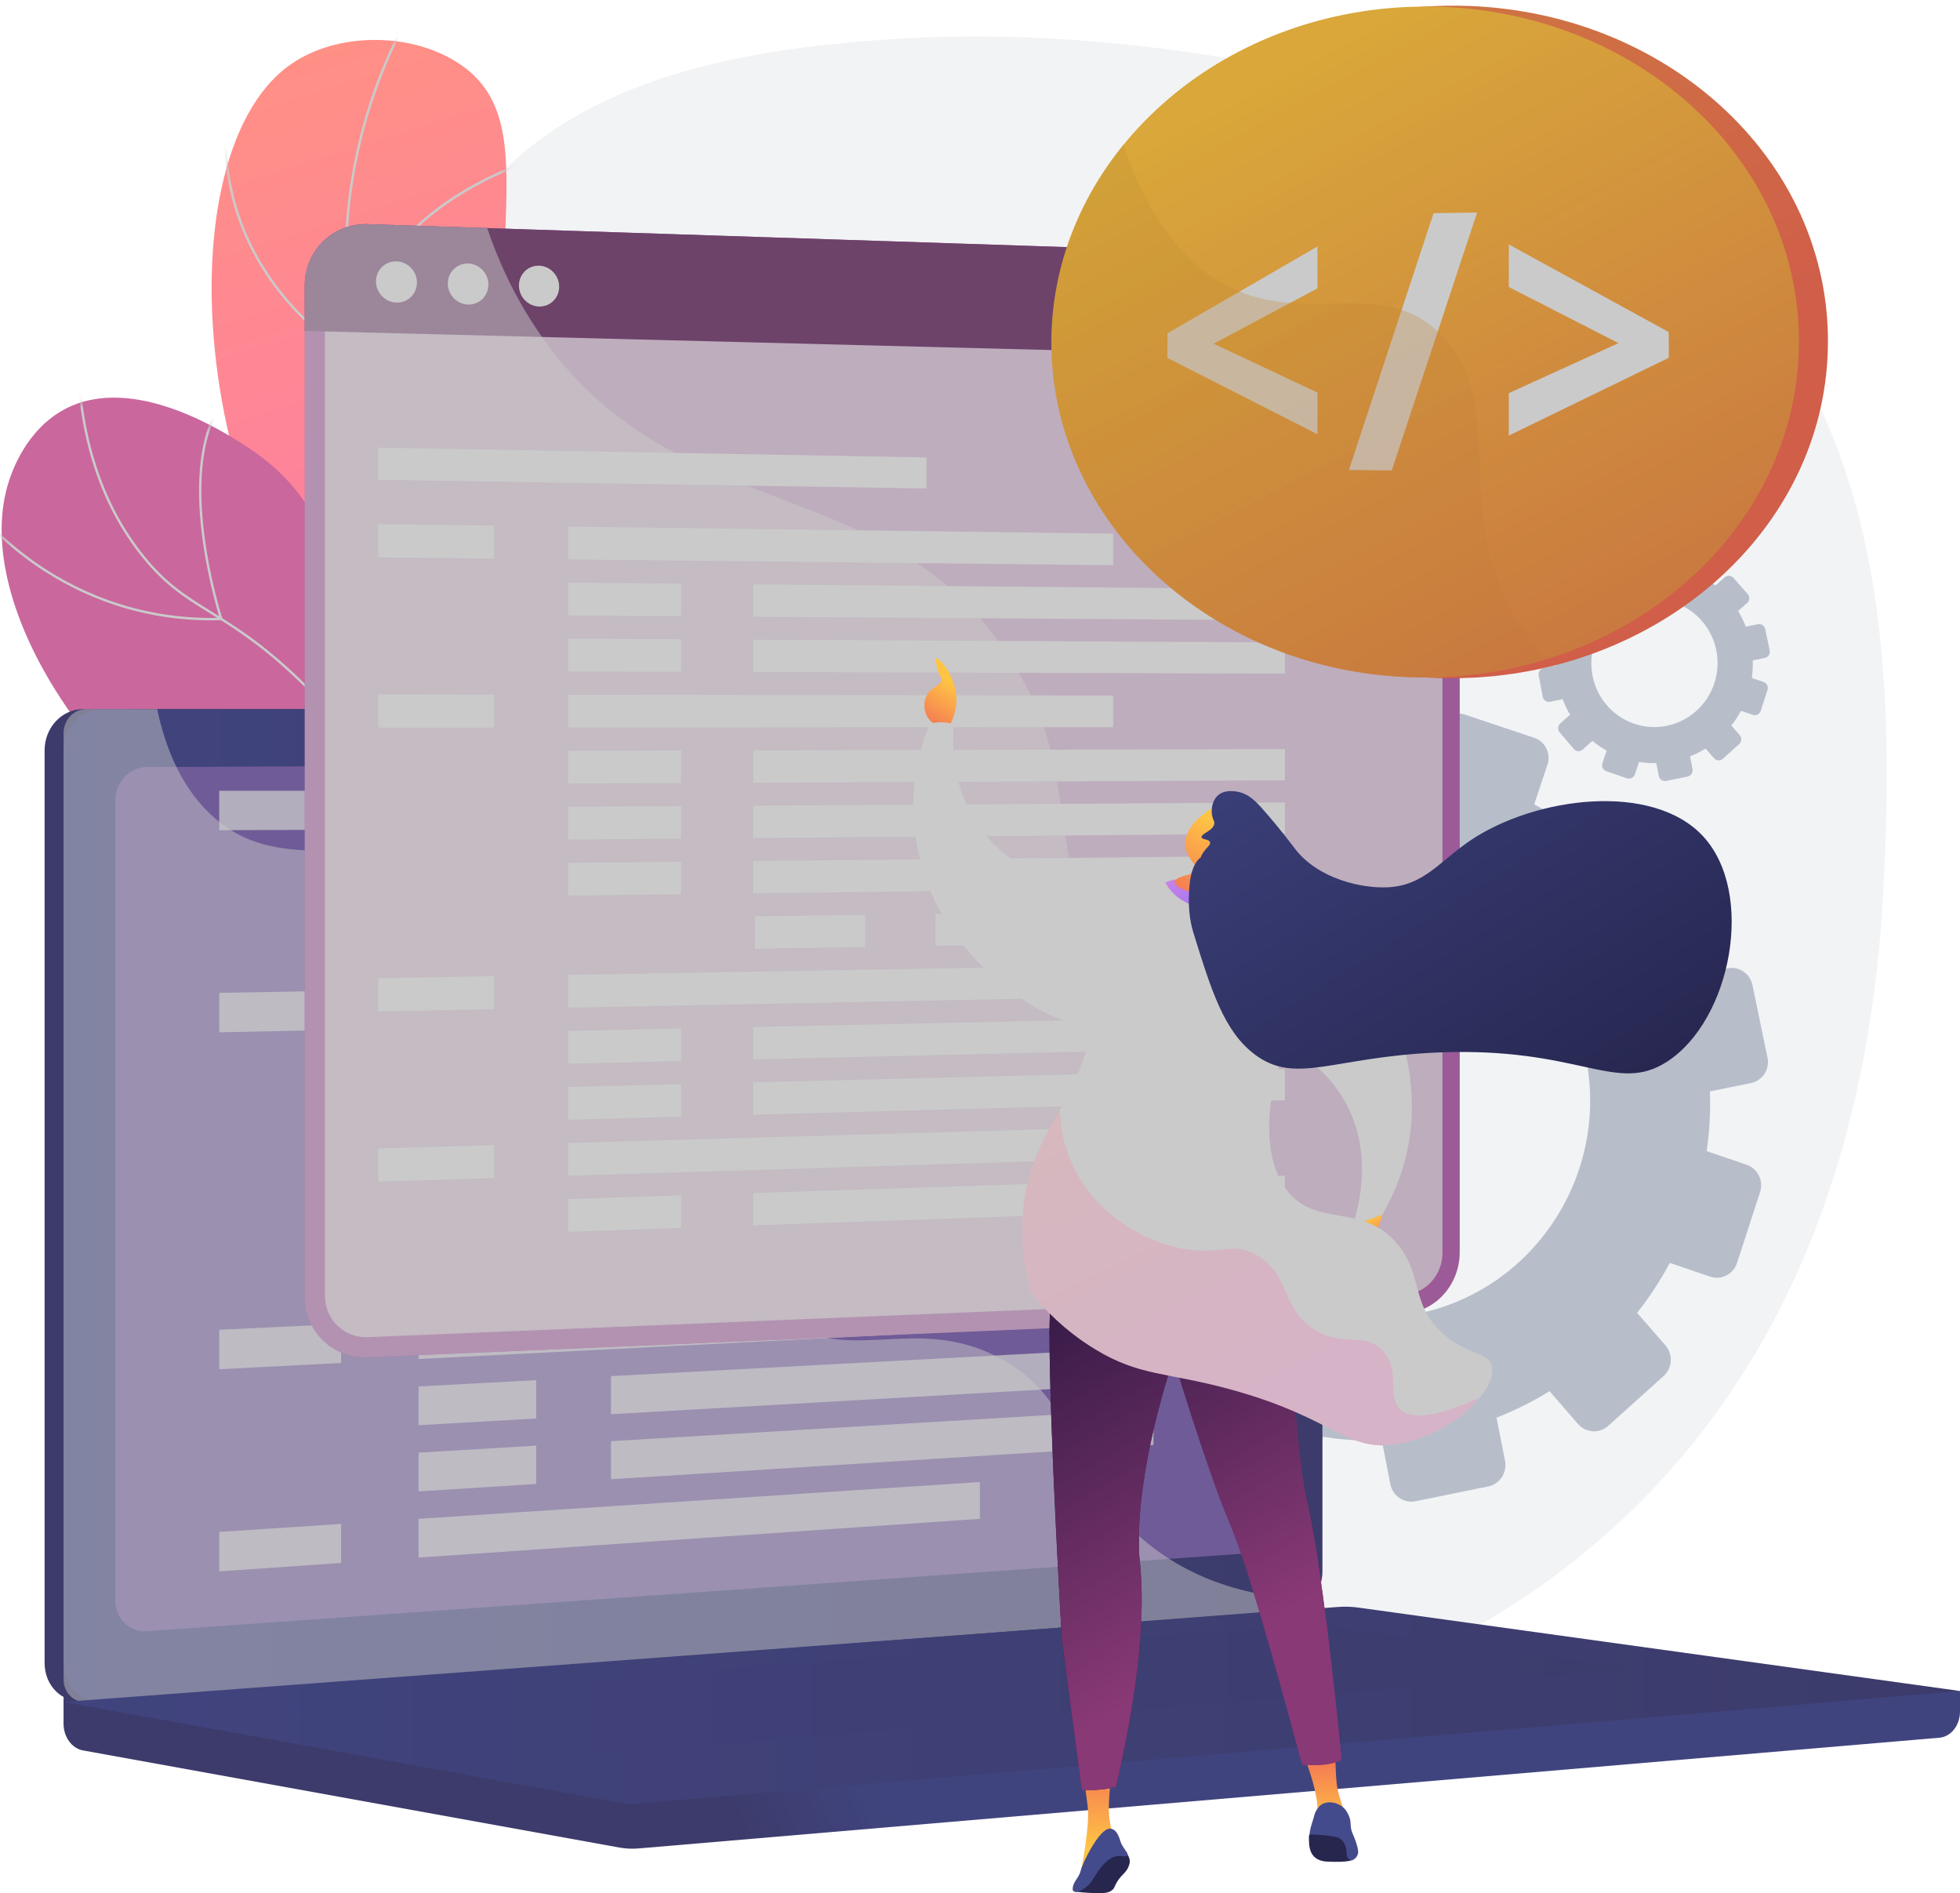 <svg width="233" height="225" viewBox="0 0 233 225" fill="none" xmlns="http://www.w3.org/2000/svg">
<path d="M155.21 8.673C139.116 5.251 122.382 3.61 106.021 4.656C91.52 5.583 75.082 8.113 63.413 17.174C57.852 21.492 51.22 29.251 49.401 36.096C49.401 36.097 39.826 72.128 20.677 79.848C1.527 87.569 -11.772 219.341 133.446 206.472C133.446 206.472 218.74 203.1 223.875 105.973C225.116 82.509 224.422 56.716 209.56 37.097C198.171 22.062 182.214 15.378 163.878 10.701C161.014 9.97 158.122 9.293 155.21 8.673Z" fill="#CFD3D8" fill-opacity="0.25"/>
<path d="M148.147 88.669L149.118 93.641C146.952 94.499 144.885 95.528 142.942 96.726L139.624 92.918C138.719 91.879 137.14 91.781 136.097 92.7L129.568 98.453C128.522 99.374 128.407 100.966 129.311 102.009L132.658 105.87C131.219 107.679 129.933 109.608 128.82 111.638L123.973 109.99C122.666 109.546 121.236 110.259 120.78 111.584L117.92 119.881C117.462 121.21 118.151 122.651 119.461 123.098L124.325 124.759C123.963 127.029 123.803 129.351 123.838 131.703L118.75 132.74C117.383 133.018 116.485 134.365 116.743 135.748L118.359 144.415C118.618 145.804 119.939 146.705 121.309 146.425L126.413 145.384C127.238 147.591 128.235 149.697 129.402 151.679L125.477 155.165C124.419 156.106 124.301 157.735 125.215 158.805L130.939 165.509C131.856 166.583 133.458 166.689 134.518 165.744L138.442 162.247C140.24 163.725 142.164 165.041 144.19 166.181L142.501 171.198C142.044 172.556 142.75 174.031 144.078 174.491L152.397 177.373C153.729 177.834 155.177 177.104 155.631 175.742L157.293 170.765C159.575 171.128 161.909 171.279 164.271 171.228L165.278 176.381C165.553 177.791 166.896 178.707 168.279 178.426L176.92 176.664C178.302 176.382 179.195 175.01 178.915 173.6L177.902 168.491C180.118 167.622 182.227 166.57 184.21 165.346L187.576 169.23C188.51 170.308 190.124 170.414 191.178 169.466L197.764 163.546C198.816 162.601 198.91 160.963 197.974 159.889L194.619 156.037C196.083 154.175 197.381 152.186 198.5 150.094L203.277 151.726C204.612 152.182 206.052 151.457 206.491 150.106L209.236 141.677C209.674 140.331 208.949 138.873 207.617 138.421L202.885 136.812C203.224 134.489 203.35 132.114 203.275 129.715L208.156 128.72C209.526 128.44 210.404 127.092 210.117 125.709L208.329 117.076C208.044 115.698 206.705 114.808 205.339 115.087L200.473 116.079C199.601 113.859 198.556 111.744 197.338 109.762L201.034 106.468C202.073 105.542 202.165 103.942 201.238 102.895L195.459 96.359C194.536 95.317 192.947 95.218 191.909 96.14L188.19 99.445C186.368 97.996 184.426 96.708 182.382 95.6L183.962 90.868C184.402 89.551 183.692 88.127 182.38 87.687L174.176 84.938C172.866 84.498 171.446 85.207 171.004 86.521L169.407 91.263C167.15 90.929 164.843 90.799 162.508 90.87L161.531 85.941C161.261 84.585 159.946 83.709 158.591 83.985L150.121 85.712C148.767 85.989 147.884 87.312 148.148 88.669L148.147 88.669ZM138.481 135.81C135.815 121.868 144.804 108.357 158.545 105.555C172.285 102.755 185.694 111.699 188.511 125.611C191.344 139.605 182.393 153.309 168.502 156.14C154.611 158.972 141.164 149.835 138.482 135.81H138.481Z" fill="#B7BECA"/>
<path d="M192.156 66.417L192.441 67.879C191.804 68.132 191.196 68.434 190.625 68.786L189.649 67.666C189.383 67.361 188.918 67.332 188.611 67.602L186.691 69.294C186.383 69.564 186.35 70.033 186.616 70.34L187.6 71.475C187.177 72.007 186.799 72.574 186.471 73.172L185.046 72.687C184.661 72.557 184.241 72.766 184.107 73.156L183.266 75.596C183.131 75.987 183.334 76.41 183.719 76.542L185.149 77.031C185.043 77.698 184.995 78.381 185.006 79.072L183.509 79.377C183.107 79.459 182.844 79.855 182.919 80.262L183.395 82.811C183.471 83.22 183.86 83.484 184.262 83.403L185.763 83.097C186.005 83.745 186.299 84.365 186.642 84.948L185.488 85.973C185.177 86.25 185.142 86.729 185.41 87.043L187.094 89.015C187.363 89.33 187.835 89.362 188.147 89.084L189.301 88.056C189.83 88.49 190.395 88.877 190.991 89.213L190.495 90.688C190.36 91.088 190.568 91.522 190.958 91.657L193.404 92.504C193.796 92.64 194.222 92.425 194.356 92.025L194.844 90.561C195.515 90.668 196.201 90.712 196.896 90.698L197.192 92.213C197.273 92.627 197.668 92.897 198.074 92.814L200.616 92.296C201.022 92.213 201.285 91.809 201.202 91.395L200.904 89.893C201.556 89.637 202.176 89.328 202.759 88.968L203.749 90.11C204.024 90.427 204.498 90.459 204.808 90.18L206.745 88.439C207.054 88.16 207.081 87.679 206.806 87.363L205.82 86.231C206.251 85.683 206.632 85.097 206.961 84.483L208.366 84.963C208.758 85.097 209.182 84.884 209.311 84.487L210.118 82.008C210.247 81.613 210.033 81.183 209.642 81.051L208.25 80.578C208.35 79.894 208.387 79.196 208.365 78.49L209.8 78.198C210.203 78.116 210.461 77.719 210.377 77.313L209.851 74.774C209.767 74.369 209.374 74.107 208.972 74.189L207.541 74.481C207.284 73.828 206.976 73.206 206.618 72.623L207.706 71.654C208.011 71.382 208.038 70.911 207.765 70.603L206.066 68.681C205.795 68.375 205.327 68.346 205.022 68.617L203.928 69.588C203.393 69.162 202.821 68.783 202.221 68.458L202.685 67.067C202.815 66.679 202.606 66.26 202.22 66.131L199.807 65.322C199.422 65.193 199.004 65.401 198.875 65.788L198.405 67.183C197.741 67.085 197.063 67.046 196.376 67.067L196.089 65.618C196.01 65.219 195.623 64.962 195.225 65.042L192.734 65.551C192.336 65.632 192.076 66.021 192.153 66.42L192.156 66.417ZM189.313 80.281C188.529 76.18 191.172 72.207 195.213 71.383C199.254 70.559 203.198 73.19 204.026 77.281C204.859 81.397 202.226 85.427 198.142 86.26C194.057 87.093 190.102 84.406 189.313 80.281V80.281Z" fill="#B7BECA"/>
<path d="M83.474 138.432C86.4 129.518 89.378 115.91 85.892 100.802C81.889 83.455 73.02 79.983 65.057 61.439C53.691 34.968 66.555 15.793 54.788 7.703C49.05 3.758 40.027 3.755 34.464 7.716C18.592 19.017 22.943 68.241 48.125 87.45C59.515 96.138 69.453 95.107 78 106.349C85.552 116.283 84.961 129.387 83.475 138.432H83.474Z" fill="url(#paint0_linear_18_4160)"/>
<mask id="mask0_18_4160" style="mask-type:luminance" maskUnits="userSpaceOnUse" x="25" y="4" width="63" height="135">
<path d="M83.474 138.432C86.4 129.518 89.378 115.91 85.892 100.802C81.889 83.455 73.02 79.983 65.057 61.439C53.691 34.968 66.555 15.793 54.788 7.703C49.05 3.758 40.027 3.755 34.464 7.716C18.592 19.017 22.943 68.241 48.125 87.45C59.515 96.138 69.453 95.107 78 106.349C85.552 116.283 84.961 129.387 83.475 138.432H83.474Z" fill="white"/>
</mask>
<g mask="url(#mask0_18_4160)">
<g style="mix-blend-mode:soft-light">
<path d="M85.262 116.004C84.308 112.255 83.025 108.571 81.449 105.054C77.827 96.973 73.829 92.528 68.768 86.9C65.465 83.226 61.721 79.064 57.395 73.094C49.3 61.926 46.789 58.002 44.538 51.678C40.083 39.163 40.768 27.942 41.572 22.368C42.713 14.46 45.367 6.934 49.461 3.05176e-05L49.707 0.145C45.633 7.047 42.991 14.537 41.855 22.409C41.055 27.957 40.374 39.125 44.807 51.582C47.046 57.873 49.551 61.784 57.627 72.926C61.944 78.883 65.683 83.041 68.982 86.709C74.059 92.355 78.07 96.816 81.71 104.938C83.293 108.469 84.582 112.169 85.54 115.933L85.262 116.004Z" fill="#CACACA"/>
<path d="M42.364 42.838L42.157 42.726C42.11 42.7 37.41 40.117 33.233 34.861C29.376 30.008 25.186 21.816 27.123 10.356L27.405 10.404C25.486 21.756 29.633 29.868 33.449 34.675C37.094 39.266 41.14 41.8 42.087 42.357C42.349 33.202 48.221 27.27 53.124 23.896C58.474 20.217 63.857 18.707 63.91 18.692L63.986 18.968C63.933 18.982 58.59 20.482 53.28 24.137C48.392 27.502 42.53 33.437 42.368 42.604L42.364 42.839V42.838Z" fill="#CACACA"/>
<path d="M43.703 72.281C38.949 72.281 33.362 71.113 28.203 67.099L28.379 66.873C39.957 75.882 53.724 70.389 55.091 69.807C52.752 60.768 54.821 54.099 56.975 50.091C59.32 45.726 62.275 43.482 62.304 43.459L62.476 43.688C62.447 43.709 59.535 45.924 57.22 50.238C55.086 54.217 53.037 60.85 55.399 69.853L55.429 69.969L55.321 70.019C55.235 70.058 50.261 72.281 43.703 72.281Z" fill="#CACACA"/>
<path d="M54.309 89.524C50.743 89.524 46.475 88.876 41.51 87.063L41.608 86.795C57.878 92.737 66.563 86.081 67.46 85.337C63.5 76.078 69.077 61.104 69.133 60.953L69.401 61.053C69.344 61.203 63.77 76.175 67.764 85.32L67.805 85.413L67.729 85.482C67.667 85.539 63.152 89.523 54.309 89.523L54.309 89.524Z" fill="#CACACA"/>
</g>
</g>
<path d="M88.567 127.681C89.495 122.069 90.028 113.305 85.459 105.468C77.487 91.794 62.956 96.33 49.048 81.68C37.83 69.864 41.365 60.681 28.935 52.829C26.854 51.514 15.861 44.282 7.686 48.638C3.079 51.093 1.409 56.133 1.096 57.079C-3.639 71.379 10.93 93.765 29.921 104.004C40.832 109.887 44.351 107.965 63.552 114.826C74.835 118.857 83.305 124.049 88.568 127.682L88.567 127.681Z" fill="#CA679D"/>
<mask id="mask1_18_4160" style="mask-type:luminance" maskUnits="userSpaceOnUse" x="0" y="47" width="90" height="81">
<path d="M88.567 127.681C89.495 122.069 90.028 113.305 85.459 105.468C77.487 91.794 62.956 96.33 49.048 81.68C37.83 69.864 41.365 60.681 28.935 52.829C26.854 51.514 15.861 44.282 7.686 48.638C3.079 51.093 1.409 56.133 1.096 57.079C-3.639 71.379 10.93 93.765 29.921 104.004C40.832 109.887 44.351 107.965 63.552 114.826C74.835 118.857 83.305 124.049 88.568 127.682L88.567 127.681Z" fill="white"/>
</mask>
<g mask="url(#mask1_18_4160)">
<g style="mix-blend-mode:soft-light">
<path d="M90.168 134.439C87.389 121.098 82.131 112.141 74.538 107.817C70.834 105.707 67.874 105.372 64.741 105.018C61.317 104.631 57.776 104.23 53.093 101.399C48.535 98.644 46.906 95.998 44.842 92.648C43.009 89.672 40.729 85.969 35.611 81.039C31.125 76.716 27.855 74.692 24.972 72.906C21.815 70.952 19.322 69.408 16.426 65.615C11.71 59.437 9.245 51.522 9.1 42.088L9.386 42.083C9.53 51.454 11.975 59.314 16.653 65.442C19.516 69.192 21.99 70.724 25.122 72.663C28.018 74.457 31.301 76.49 35.809 80.834C40.953 85.79 43.244 89.51 45.086 92.499C47.129 95.815 48.742 98.435 53.242 101.155C57.872 103.953 61.38 104.35 64.774 104.735C67.938 105.093 70.926 105.431 74.681 107.569C82.348 111.935 87.654 120.957 90.449 134.382L90.17 134.44L90.168 134.439Z" fill="#CACACA"/>
<path d="M25.137 73.73C15.381 73.73 8.098 69.992 3.646 66.785C-1.369 63.172 -3.974 59.431 -4 59.394L-3.764 59.232C-3.739 59.269 -1.156 62.976 3.823 66.56C8.386 69.845 15.95 73.692 26.112 73.431C25.5 71.466 20.41 54.259 26.995 46.872L27.208 47.062C20.362 54.742 26.379 73.338 26.441 73.525L26.501 73.706L26.31 73.712C25.915 73.724 25.524 73.729 25.137 73.729V73.73Z" fill="#CACACA"/>
<path d="M24.387 89.593C18.147 89.593 10.188 88.308 2.203 83.523L2.35 83.278C12.28 89.229 22.169 89.728 28.718 89.099C35.218 88.475 39.801 86.647 40.566 86.326C37.921 76.573 40.278 62.819 40.302 62.68L40.583 62.73C40.559 62.868 38.194 76.673 40.874 86.371L40.907 86.49L40.795 86.54C40.747 86.561 35.899 88.696 28.756 89.384C27.427 89.512 25.962 89.593 24.388 89.593L24.387 89.593Z" fill="#CACACA"/>
<path d="M32.85 112.241C32.374 112.241 31.894 112.236 31.408 112.226L31.414 111.939C41.398 112.155 49.083 110.079 53.772 108.3C58.246 106.602 60.911 104.848 61.496 104.444C54.17 95.346 57.041 80.496 57.071 80.346L57.352 80.402C57.322 80.551 54.455 95.4 61.815 104.382L61.91 104.498L61.789 104.588C61.681 104.666 51.16 112.241 32.85 112.241Z" fill="#CACACA"/>
</g>
</g>
<path d="M88.763 122.914C85.64 120.671 80.531 117.425 73.657 114.989C61.431 110.656 55.829 113.212 50.653 108.045C45.295 102.697 48.766 97.43 42.351 91.458C41.812 90.956 34.925 84.708 28.695 87.034C24.336 88.662 22.639 93.611 21.843 95.933C18.752 104.946 20.549 118.679 30.168 125.453C39.287 131.876 50.833 128.815 54.498 127.817C60.929 126.067 62.453 123.561 68.99 121.976C76.941 120.05 84.087 121.477 88.762 122.914L88.763 122.914Z" fill="#BD6E66"/>
<mask id="mask2_18_4160" style="mask-type:luminance" maskUnits="userSpaceOnUse" x="20" y="86" width="69" height="44">
<path d="M88.763 122.914C85.64 120.671 80.531 117.425 73.657 114.989C61.431 110.656 55.829 113.212 50.653 108.045C45.295 102.697 48.766 97.43 42.351 91.458C41.812 90.956 34.925 84.708 28.695 87.034C24.336 88.662 22.639 93.611 21.843 95.933C18.752 104.946 20.549 118.679 30.168 125.453C39.287 131.876 50.833 128.815 54.498 127.817C60.929 126.067 62.453 123.561 68.99 121.976C76.941 120.05 84.087 121.477 88.762 122.914L88.763 122.914Z" fill="white"/>
</mask>
<g mask="url(#mask2_18_4160)">
<g style="mix-blend-mode:soft-light">
<path d="M91.303 124.974C83.745 119.445 76.373 116.84 69.389 117.231C66.342 117.401 64.196 118.081 62.122 118.739C59.489 119.573 57.003 120.363 52.867 120.189C45.439 119.879 39.096 117.355 35.006 113.08C28.674 106.462 27.267 95.374 31.423 84.831L31.689 84.936C27.575 95.375 28.957 106.344 35.213 112.882C39.251 117.102 45.525 119.596 52.879 119.903C56.962 120.074 59.427 119.293 62.036 118.466C64.127 117.802 66.29 117.117 69.373 116.944C76.424 116.551 83.858 119.174 91.472 124.742L91.303 124.973V124.974Z" fill="#CACACA"/>
<path d="M32.207 108.863L32 108.789C31.878 108.745 19.83 104.342 19.082 95.004L19.367 94.982C20.047 103.468 30.3 107.817 31.891 108.441C31.17 96.402 45.718 89.755 45.865 89.689L45.982 89.951C45.835 90.016 31.289 96.664 32.192 108.643L32.209 108.862L32.207 108.863Z" fill="#CACACA"/>
<path d="M34.482 123.115C30.106 123.115 24.512 122.044 18.124 118.41L18.265 118.161C27.221 123.256 34.596 123.272 39.204 122.389C43.642 121.539 46.431 119.719 47.01 119.313C40.024 109.499 48.54 97.848 48.627 97.731L48.857 97.902C48.77 98.018 40.311 109.595 47.325 119.262L47.407 119.374L47.296 119.459C47.267 119.481 44.31 121.701 39.258 122.67C37.895 122.931 36.293 123.114 34.481 123.114L34.482 123.115Z" fill="#CACACA"/>
</g>
</g>
<path d="M233 200.975L7.554 198.994V204.855C7.554 206.446 8.538 207.798 9.87 208.039L73.619 219.581C74.375 219.717 75.143 219.754 75.906 219.689L230.55 206.53C231.93 206.413 233 205.056 233 203.422V200.975Z" fill="url(#paint1_linear_18_4160)"/>
<path d="M151.187 191.474L9.886 202.196C7.357 202.388 5.301 200.349 5.301 197.642V89.181C5.301 86.474 7.357 84.279 9.886 84.279H151.187C153.27 84.279 154.954 86.263 154.954 88.71V186.756C154.954 189.203 153.27 191.315 151.187 191.474V191.474Z" fill="url(#paint2_linear_18_4160)"/>
<path d="M153.439 191.474L12.138 202.196C9.61 202.388 7.554 200.349 7.554 197.642V89.181C7.554 86.474 9.61 84.279 12.138 84.279H153.439C155.523 84.279 157.207 86.263 157.207 88.71V186.756C157.207 189.203 155.523 191.315 153.439 191.474V191.474Z" fill="url(#paint3_linear_18_4160)"/>
<path d="M149.038 184.561L17.431 193.875C15.373 194.02 13.701 192.347 13.701 190.137V95.18C13.701 92.969 15.373 91.171 17.431 91.162L149.038 90.577C150.757 90.569 152.146 92.195 152.146 94.208V180.698C152.146 182.711 150.756 184.441 149.038 184.562V184.561Z" fill="#6F5B97"/>
<path d="M87.779 87.246C87.779 88.253 87.052 89.072 86.154 89.075C85.255 89.079 84.525 88.262 84.525 87.252C84.525 86.242 85.255 85.423 86.154 85.422C87.052 85.422 87.779 86.238 87.779 87.246Z" fill="#CACACA"/>
<g style="mix-blend-mode:soft-light" opacity="0.48">
<path d="M119.396 161.727C108.502 155.434 99.937 163.408 91.672 155.54C86.66 150.77 89.121 147.214 82.954 140.086C76.124 132.19 71.678 134.844 64.814 127.739C56.135 118.755 60.476 111.765 53.001 105.314C43.932 97.488 34.151 104.732 25.518 97.227C21.795 93.99 19.752 89.285 18.685 84.28H10.238C8.758 84.28 7.556 85.568 7.556 87.158V199.587C7.556 201.176 8.758 202.373 10.238 202.26L154.247 191.284C154.953 191.231 155.58 190.787 155.982 190.145C145.441 189.732 138.964 185.937 134.824 182.015C126.725 174.341 128.13 166.773 119.396 161.728L119.396 161.727Z" fill="#CACACA"/>
</g>
<path d="M159.071 190.988L7.554 202.273L73.618 214.234C74.374 214.37 75.142 214.407 75.905 214.342L232.999 200.975L161.481 191.064C160.681 190.953 159.874 190.928 159.071 190.988Z" fill="url(#paint4_linear_18_4160)"/>
<path style="mix-blend-mode:multiply" opacity="0.3" d="M29.663 202.557L155.806 193.021L194.846 198.387L69.79 208.581L29.663 202.557Z" fill="url(#paint5_linear_18_4160)"/>
<g opacity="0.75">
<path d="M40.552 98.618L26.06 98.668V93.98H40.552V98.618Z" fill="#CACACA"/>
<path d="M116.484 98.352L49.757 98.586V93.98H116.484V98.352Z" fill="#CACACA"/>
<path d="M63.745 106.32L49.757 106.453V101.847L63.745 101.764V106.32Z" fill="#CACACA"/>
<path d="M137.123 105.627L72.632 106.236V101.711L137.123 101.326V105.627Z" fill="#CACACA"/>
<path d="M63.745 114.103L49.757 114.319V109.714L63.745 109.547V114.103Z" fill="#CACACA"/>
<path d="M137.123 112.973L72.632 113.967V109.441L137.123 108.672V112.973Z" fill="#CACACA"/>
<path d="M40.552 122.383L26.06 122.693V118.005L40.552 117.745V122.383Z" fill="#CACACA"/>
<path d="M116.484 120.76L49.757 122.186V117.58L116.484 116.387V120.76Z" fill="#CACACA"/>
<path d="M63.745 129.671L49.757 130.053V125.448L63.745 125.114V129.671Z" fill="#CACACA"/>
<path d="M137.123 127.665L72.632 129.428V124.902L137.123 123.364V127.665Z" fill="#CACACA"/>
<path d="M63.745 137.454L49.757 137.92V133.315L63.745 132.898V137.454Z" fill="#CACACA"/>
<path d="M137.123 135.01L72.632 137.158V132.632L137.123 130.71V135.01Z" fill="#CACACA"/>
<path d="M63.745 145.237L49.757 145.787V141.181L63.745 140.681V145.237Z" fill="#CACACA"/>
<path d="M137.123 142.357L72.632 144.889V140.363L137.123 138.057V142.357Z" fill="#CACACA"/>
<path d="M86.352 151.999L72.847 152.61V148.085L86.352 147.521V151.999Z" fill="#CACACA"/>
<path d="M146.971 149.258L94.936 151.611V147.163L146.971 144.991V149.258Z" fill="#CACACA"/>
<path d="M40.552 161.991L26.06 162.734V158.045L40.552 157.354V161.991Z" fill="#CACACA"/>
<path d="M116.484 158.105L49.757 161.521V156.915L116.484 153.733V158.105Z" fill="#CACACA"/>
<path d="M63.745 168.588L49.757 169.387V164.782L63.745 164.031V168.588Z" fill="#CACACA"/>
<path d="M137.123 164.395L72.632 168.081V163.554L137.123 160.094V164.395Z" fill="#CACACA"/>
<path d="M63.745 176.371L49.757 177.254V172.649L63.745 171.815V176.371Z" fill="#CACACA"/>
<path d="M137.123 171.741L72.632 175.811V171.285L137.123 167.44V171.741Z" fill="#CACACA"/>
<path d="M40.552 185.757L26.06 186.758V182.07L40.552 181.12V185.757Z" fill="#CACACA"/>
<path d="M116.484 180.512L49.757 185.121V180.515L116.484 176.14V180.512Z" fill="#CACACA"/>
</g>
<path d="M167.08 30.692L43.73 26.64C39.594 26.504 36.226 29.766 36.226 33.926V154.105C36.226 158.265 39.593 161.494 43.73 161.317L167.08 156.052C170.648 155.899 173.529 152.663 173.529 148.821V37.858C173.529 34.017 170.648 30.809 167.08 30.692Z" fill="#9C5A98"/>
<g style="mix-blend-mode:soft-light" opacity="0.74">
<path d="M43.73 158.922C40.916 159.039 38.629 156.84 38.629 154.012V33.995C38.629 31.167 40.916 28.946 43.73 29.035L167.08 32.921C169.51 32.998 171.475 35.181 171.475 37.799V148.9C171.475 151.518 169.51 153.721 167.08 153.822L43.73 158.922Z" fill="#CACACA"/>
</g>
<path d="M167.08 30.692L43.73 26.64C39.594 26.504 36.226 29.766 36.226 33.926V39.33L173.529 42.848V37.859C173.529 34.018 170.648 30.809 167.08 30.693V30.692Z" fill="#6D436A"/>
<path d="M49.568 33.584C49.568 34.935 48.48 36.001 47.136 35.964C45.79 35.926 44.696 34.798 44.696 33.443C44.696 32.087 45.789 31.022 47.136 31.063C48.48 31.104 49.568 32.233 49.568 33.584Z" fill="#CACACA"/>
<path d="M58.06 33.83C58.06 35.175 56.982 36.235 55.651 36.199C54.318 36.162 53.234 35.038 53.234 33.69C53.234 32.342 54.317 31.282 55.651 31.322C56.983 31.363 58.06 32.485 58.06 33.83Z" fill="#CACACA"/>
<path d="M66.472 34.075C66.472 35.413 65.403 36.469 64.085 36.432C62.764 36.395 61.691 35.278 61.691 33.936C61.691 32.593 62.763 31.538 64.085 31.578C65.403 31.618 66.472 32.736 66.472 34.075Z" fill="#CACACA"/>
<path d="M110.126 54.366L44.973 53.196V57.025L110.126 58.056V54.366Z" fill="#CACACA"/>
<path d="M159.109 55.246V58.831L166.002 58.94V55.37L159.109 55.246Z" fill="#CACACA"/>
<g style="mix-blend-mode:soft-light">
<path d="M58.747 66.392L44.973 66.246V62.297L58.747 62.474V66.392Z" fill="#CACACA"/>
<path d="M132.332 67.175L67.54 66.486V62.587L132.332 63.42V67.175Z" fill="#CACACA"/>
<path d="M80.969 73.238L67.54 73.146V69.247L80.969 69.369V73.238Z" fill="#CACACA"/>
<path d="M152.753 73.73L89.544 73.296V69.446L152.753 70.02V73.73Z" fill="#CACACA"/>
<path d="M80.969 79.847L67.54 79.806V75.907L80.969 75.978V79.847Z" fill="#CACACA"/>
<path d="M152.753 80.067L89.544 79.873V76.023L152.753 76.358V80.067Z" fill="#CACACA"/>
<path d="M58.747 86.472L44.973 86.482V82.533L58.747 82.553V86.472Z" fill="#CACACA"/>
<path d="M132.332 86.419L67.54 86.466V82.567L132.332 82.664V86.419Z" fill="#CACACA"/>
<path d="M80.969 93.065L67.54 93.125V89.227L80.969 89.196V93.065Z" fill="#CACACA"/>
<path d="M152.753 92.742L89.544 93.026V89.176L152.753 89.032V92.742Z" fill="#CACACA"/>
<path d="M80.969 99.674L67.54 99.785V95.886L80.969 95.805V99.674Z" fill="#CACACA"/>
<path d="M152.753 99.079L89.544 99.603V95.753L152.753 95.369V99.079Z" fill="#CACACA"/>
<path d="M80.969 106.283L67.54 106.446V102.547L80.969 102.414V106.283Z" fill="#CACACA"/>
<path d="M152.753 105.416L89.544 106.179V102.329L152.753 101.707V105.416Z" fill="#CACACA"/>
<path d="M102.843 112.545L89.751 112.753V108.904L102.843 108.725V112.545Z" fill="#CACACA"/>
<path d="M162.563 111.598L111.205 112.412V108.61L162.563 107.91V111.598Z" fill="#CACACA"/>
<path d="M58.747 119.938L44.973 120.209V116.259L58.747 116.02V119.938Z" fill="#CACACA"/>
<path d="M132.332 118.492L67.54 119.765V115.866L132.332 114.737V118.492Z" fill="#CACACA"/>
<path d="M80.969 126.11L67.54 126.425V122.526L80.969 122.241V126.11Z" fill="#CACACA"/>
<path d="M152.753 124.429L89.544 125.909V122.059L152.753 120.718V124.429Z" fill="#CACACA"/>
<path d="M80.969 132.719L67.54 133.085V129.186L80.969 128.85V132.719Z" fill="#CACACA"/>
<path d="M152.753 130.766L89.544 132.486V128.636L152.753 127.056V130.766Z" fill="#CACACA"/>
<path d="M58.747 140.018L44.973 140.444V136.495L58.747 136.099V140.018Z" fill="#CACACA"/>
<path d="M132.332 137.736L67.54 139.745V135.846L132.332 133.981V137.736Z" fill="#CACACA"/>
<path d="M80.969 145.937L67.54 146.405V142.506L80.969 142.068V145.937Z" fill="#CACACA"/>
<path d="M152.753 143.44L89.544 145.639V141.789L152.753 139.731V143.44Z" fill="#CACACA"/>
</g>
<g style="mix-blend-mode:soft-light" opacity="0.5">
<path d="M119.133 76.892C104.726 55.936 79.789 62.603 64.014 39.449C61.169 35.273 59.239 31.024 57.915 27.106L43.73 26.64C39.594 26.504 36.226 29.766 36.226 33.926V154.105C36.226 158.265 39.593 161.494 43.73 161.317L162.563 156.244C159.841 152.32 136.13 137.783 130.006 115.463C124.405 95.051 127.826 89.536 119.134 76.892H119.133Z" fill="#CACACA"/>
</g>
<path d="M112.69 86.531C113.033 86 113.66 84.868 113.7 83.349C113.777 80.397 111.587 78.094 111.293 78.227C111.135 78.298 111.335 79.163 111.448 79.546C111.683 80.344 111.935 80.421 111.914 80.788C111.871 81.542 110.78 81.572 110.206 82.573C109.792 83.294 109.759 84.322 110.206 85.134C110.947 86.483 112.62 86.53 112.69 86.531Z" fill="url(#paint6_linear_18_4160)"/>
<path d="M159.48 150.653L158.638 147.757L162.153 145.153L164.344 144.334L163.046 148.387L159.48 150.653Z" fill="url(#paint7_linear_18_4160)"/>
<path d="M155.129 208.98C155.129 208.98 157.052 213.815 156.546 215.959C158.61 215.918 159.946 215.655 159.946 215.655C159.946 215.655 159.116 213.451 158.954 212.358C158.735 210.882 158.752 208.495 158.752 208.495L155.13 208.98H155.129Z" fill="url(#paint8_linear_18_4160)"/>
<path d="M133.936 220.289C134.061 220.439 134.281 220.752 134.3 221.176C134.311 221.407 134.258 221.597 134.191 221.772C133.864 222.634 133.349 222.747 132.793 223.662C132.454 224.222 132.518 224.39 132.207 224.642C131.796 224.974 131.301 224.994 130.871 224.998C130.144 225.007 129.099 224.981 127.782 224.824C128.472 223.936 129.206 223.033 129.986 222.121C130.328 221.721 130.67 221.331 131.011 220.949L133.04 220.265C133.339 220.273 133.637 220.281 133.936 220.289Z" fill="#26264F"/>
<path d="M132.25 210.443C132.25 210.443 131.09 216.491 132.566 218.184C133.822 219.878 131.959 218.67 131.959 218.67L129.732 220.611L128.397 222.918C128.397 222.918 129.626 216.998 129.298 214.649C128.971 212.3 128.807 210.716 128.807 210.716L132.25 210.443Z" fill="url(#paint9_linear_18_4160)"/>
<path d="M127.878 144.286C127.878 144.286 124.763 147.072 124.763 158.544C124.763 170.016 126.238 194.928 126.238 194.928L128.6 212.763C128.6 212.763 131.048 212.85 132.688 212.359C134.164 205.639 136.568 194.273 135.42 184.767C134.929 174.441 139.519 161.494 139.519 161.494C139.519 161.494 143.453 174.605 146.241 181.161C149.028 187.717 154.335 208.254 154.826 209.729C158.088 210.025 159.48 209.163 159.48 209.163C159.48 209.163 157.389 187.062 155.422 178.703C153.455 170.344 153.618 150.186 150.339 144.45C142.962 141.5 127.878 144.286 127.878 144.286V144.286Z" fill="url(#paint10_linear_18_4160)"/>
<path d="M127.878 144.286C127.878 144.286 124.763 147.072 124.763 158.544C124.763 170.016 126.238 194.928 126.238 194.928L128.6 212.763C128.6 212.763 131.048 212.85 132.688 212.359C134.164 205.639 136.568 194.273 135.42 184.767C134.929 174.441 139.519 161.494 139.519 161.494C139.519 161.494 143.453 174.605 146.241 181.161C149.028 187.717 154.335 208.254 154.826 209.729C158.088 210.025 159.48 209.163 159.48 209.163C159.48 209.163 157.389 187.062 155.422 178.703C153.455 170.344 153.618 150.186 150.339 144.45C142.962 141.5 127.878 144.286 127.878 144.286V144.286Z" fill="url(#paint11_linear_18_4160)"/>
<path style="mix-blend-mode:multiply" opacity="0.25" d="M144.06 165.306C145.031 171.617 146.974 175.016 151.831 179.386C155.716 182.298 152.802 188.61 154.26 193.465C154.745 194.922 156.202 196.378 156.688 197.834C158.496 201.448 156.807 205.867 157.627 209.693C158.902 209.517 159.48 209.163 159.48 209.163C159.48 209.163 157.389 187.062 155.422 178.703C153.455 170.344 153.618 150.186 150.339 144.45C142.962 141.5 127.878 144.286 127.878 144.286C127.878 144.286 124.763 147.073 124.763 158.545C124.763 159.476 124.772 160.496 124.791 161.583C128.024 164.444 134.638 165.08 138.718 161.908C138.964 161.724 139.226 161.61 139.497 161.555C139.51 161.519 139.518 161.494 139.518 161.494C139.518 161.494 139.525 161.517 139.535 161.551C141.391 161.212 143.638 163.622 144.059 165.306H144.06Z" fill="url(#paint12_linear_18_4160)"/>
<path d="M156.04 217.794C156.04 217.794 155.561 217.794 155.601 218.412C155.641 219.031 155.385 221.159 157.821 221.259C160.257 221.358 160.632 221.086 160.712 221.086C160.792 221.086 160.073 219.05 160.073 219.05L159.295 218.052L157.199 217.832L156.041 217.792L156.04 217.794Z" fill="#26264F"/>
<path d="M161.44 219.93C161.389 219.416 161.101 218.607 160.811 217.956C160.381 216.989 160.735 216.627 160.324 215.746C160.181 215.442 160.043 215.153 159.743 214.867C159.675 214.801 159.002 214.18 158.023 214.211C157.83 214.218 157.534 214.23 157.213 214.401C156.836 214.603 156.647 214.905 156.485 215.17C156.231 215.587 156.289 215.715 155.898 216.91C155.867 217.006 155.798 217.214 155.745 217.502C155.704 217.722 155.688 217.907 155.681 218.033C156.32 218.033 158.775 218.133 159.294 218.512C159.813 218.892 160.073 219.53 160.073 220.169C160.073 220.807 160.392 221.107 160.711 221.087C160.997 221.069 161.564 220.541 161.44 219.93Z" fill="#444B8C"/>
<path d="M131.938 217.335C132.486 217.344 132.889 217.78 133.192 218.832C133.496 219.883 134.953 220.814 133.253 220.591C131.553 220.369 130.318 222.776 129.712 223.666C129.104 224.556 127.475 225.347 127.515 224.477C127.556 223.607 128.274 223.201 128.477 222.311C128.679 221.421 130.685 217.315 131.937 217.335H131.938Z" fill="#444B8C"/>
<path d="M160.77 145.67C161.173 144.549 163.691 137.186 159.622 130.469C156.291 124.971 150.527 123.177 149.705 122.935C144.703 121.458 142.195 123.355 140.616 121.609C137.937 118.646 140.972 108.553 146.841 106.53C153.457 104.251 161.393 113.014 164.609 118.77C168.829 126.322 167.79 133.827 167.546 135.372C166.912 139.39 165.437 142.453 164.344 144.334C163.153 144.779 161.961 145.225 160.77 145.67Z" fill="#CACACA"/>
<path d="M143.493 105.105C137.588 104.87 133.034 104.963 130.462 107.533C127.744 110.248 130.49 113.312 129.9 120.412C128.997 131.283 122.068 133.939 121.546 144.967C121.37 148.683 121.999 151.72 122.488 153.55C124.008 155.443 126.497 158.115 130.171 160.349C135.517 163.601 138.617 163.033 146.294 165.134C158.852 168.57 159.97 172.661 166.196 171.619C172.489 170.566 178.01 165.272 177.344 162.365C176.944 160.623 174.407 161.116 171.487 158.461C167.722 155.038 169.174 151.772 166.312 148.094C162.201 142.811 156.474 146.041 152.971 141.462C149.427 136.831 150.833 127.705 153.82 122.731C155.771 119.481 156.607 115.674 158.267 112.267C158.405 111.984 158.565 111.52 158.495 110.94C158.225 108.721 154.526 107.517 151.723 106.635C147.449 105.288 143.98 105.125 143.495 105.106L143.493 105.105Z" fill="#CACACA"/>
<path d="M138.519 104.862L139.684 104.504C139.684 104.504 139.989 106.08 143.734 106.277C145.812 106.277 147.156 105.113 147.156 105.113L147.952 105.693C147.952 105.693 146.206 107.873 143.429 107.818C139.846 107.746 138.519 104.863 138.519 104.863V104.862Z" fill="url(#paint13_linear_18_4160)"/>
<path d="M140.89 100.066C141.115 98.335 142.484 97.226 142.783 96.988C144.034 95.994 144.288 95.894 144.718 95.813L145.305 95.724C145.305 95.724 145.337 95.724 145.369 95.726C145.712 95.747 146.741 96.149 146.928 96.28C147.526 96.701 147.086 99.677 145.273 103.379C145.202 103.692 145.131 104.006 145.059 104.319C146.639 104.596 147.031 104.882 147.043 105.109C147.07 105.603 145.34 106.231 143.737 106.271C141.727 106.323 139.592 105.458 139.633 104.813C139.65 104.552 140.029 104.23 141.488 103.913C141.716 103.593 141.945 103.272 142.173 102.951C141.966 102.7 140.724 101.341 140.89 100.066L140.89 100.066Z" fill="url(#paint14_linear_18_4160)"/>
<path d="M143.376 99.415C143.831 99.143 144.179 99.728 143.964 100.241C143.749 100.754 143.028 101.075 142.59 100.769C142.152 100.463 142.762 99.782 143.376 99.415Z" fill="url(#paint15_linear_18_4160)"/>
<path d="M202.472 99.406C196.47 92.896 182.506 94.681 174.761 99.91C171.162 102.339 169.315 105.209 165.062 105.45C161.829 105.633 156.686 104.418 153.977 100.917C153.636 100.476 152.271 98.626 150.222 96.294C149.318 95.265 148.42 94.3 147.027 94.082C146.672 94.027 145.496 93.835 144.717 94.595C144.086 95.21 143.932 96.281 144.118 97.053C144.23 97.514 144.374 97.563 144.353 97.865C144.296 98.713 142.749 99.083 142.835 99.511C142.897 99.816 143.702 99.704 143.84 100.088C143.992 100.508 143.108 100.869 142.728 101.926C142.017 102.402 141.568 103.587 141.412 105.172C141.183 107.502 141.417 109.396 141.859 110.822C143.986 117.689 145.508 122.601 149.19 125.344C154.064 128.975 158.454 125.623 170.855 125.092C187.835 124.366 192.069 130.119 198.172 126.183C205.792 121.269 208.702 106.165 202.471 99.406L202.472 99.406Z" fill="url(#paint16_linear_18_4160)"/>
<path d="M113.408 86.118C113.257 87.538 112.745 93.82 117.08 99.126C121.13 104.083 126.867 105.073 127.934 105.233C133.092 106.012 135.316 103.79 137.119 105.304C140.177 107.874 138.552 118.288 133.015 121.092C126.773 124.254 117.712 116.658 113.739 111.396C108.526 104.493 108.529 96.915 108.559 95.351C108.638 91.285 109.68 88.049 110.505 86.036C110.844 85.933 111.361 85.821 111.993 85.843C112.596 85.864 113.083 86 113.408 86.118Z" fill="#CACACA"/>
<path style="mix-blend-mode:multiply" opacity="0.25" d="M166.384 167.463C164.874 165.915 166.536 162.794 164.306 160.475C162.235 158.321 159.891 160.061 156.559 158.208C152.285 155.832 153.463 151.482 149.38 149.143C146.444 147.46 145.064 149.269 140.5 148.387C135.943 147.507 130.393 144.367 127.652 138.755C126.487 136.37 126.058 134 126 131.881C123.95 135.541 121.825 139.049 121.545 144.968C121.369 148.684 121.998 151.721 122.487 153.55C124.007 155.444 126.497 158.116 130.171 160.35C135.516 163.602 138.616 163.034 146.294 165.135C158.851 168.57 159.969 172.662 166.195 171.62C170.217 170.947 173.915 168.542 175.893 166.134C170.089 168.717 167.48 168.588 166.384 167.464V167.463Z" fill="url(#paint17_linear_18_4160)"/>
<path d="M217.303 40.569C217.303 17.721 196.22 -0.116 171.108 0.701C156.808 1.166 144.366 7.61 136.597 17.123C136.596 17.12 136.595 17.118 136.594 17.115C136.546 17.174 136.5 17.236 136.452 17.295C136.318 17.461 136.188 17.631 136.057 17.799C135.817 18.106 135.58 18.415 135.35 18.728C135.214 18.913 135.08 19.099 134.947 19.286C134.726 19.599 134.51 19.915 134.297 20.233C134.176 20.415 134.053 20.596 133.935 20.78C133.698 21.148 133.47 21.52 133.247 21.895C133.167 22.03 133.081 22.163 133.002 22.3C132.707 22.808 132.424 23.322 132.154 23.842C132.082 23.98 132.016 24.121 131.946 24.26C131.749 24.65 131.557 25.042 131.373 25.439C131.283 25.634 131.198 25.83 131.111 26.027C130.956 26.378 130.806 26.731 130.662 27.087C130.578 27.293 130.496 27.5 130.416 27.708C130.276 28.073 130.143 28.441 130.014 28.811C129.947 29.004 129.877 29.197 129.812 29.391C129.659 29.856 129.517 30.326 129.382 30.798C129.354 30.897 129.322 30.994 129.294 31.092C129.137 31.662 128.995 32.237 128.865 32.816C128.827 32.986 128.796 33.159 128.76 33.33C128.672 33.745 128.591 34.162 128.518 34.581C128.481 34.795 128.449 35.01 128.416 35.225C128.356 35.613 128.302 36.003 128.255 36.394C128.229 36.614 128.203 36.834 128.18 37.054C128.138 37.468 128.106 37.883 128.078 38.3C128.065 38.494 128.048 38.686 128.039 38.88C128.007 39.489 127.989 40.101 127.989 40.716C127.989 55.378 136.872 68.311 150.189 75.236C151.414 75.873 152.677 76.459 153.974 76.992C154.624 77.259 155.283 77.512 155.949 77.752C160.637 79.436 165.74 80.433 171.106 80.591C171.845 80.612 172.581 80.615 173.313 80.605C173.56 80.602 173.805 80.587 174.051 80.58C174.535 80.566 175.019 80.551 175.5 80.524C175.794 80.507 176.085 80.48 176.377 80.459C176.806 80.426 177.236 80.394 177.662 80.35C177.974 80.318 178.284 80.279 178.594 80.241C178.997 80.193 179.4 80.143 179.799 80.085C180.118 80.038 180.435 79.986 180.752 79.933C181.139 79.869 181.525 79.802 181.908 79.728C182.229 79.667 182.549 79.602 182.867 79.535C183.242 79.456 183.616 79.372 183.987 79.284C184.306 79.209 184.625 79.131 184.94 79.05C185.308 78.955 185.673 78.855 186.036 78.752C186.35 78.663 186.662 78.574 186.972 78.48C187.087 78.445 187.204 78.415 187.318 78.379C187.315 78.377 187.313 78.374 187.31 78.371C204.683 72.932 217.3 58.184 217.3 40.57L217.303 40.569Z" fill="url(#paint18_linear_18_4160)"/>
<path d="M213.852 40.575C213.852 63.363 192.877 81.226 167.891 80.496C143.836 79.794 124.984 61.997 124.984 40.722C124.984 19.446 143.836 1.587 167.892 0.805C192.877 -0.006 213.853 17.786 213.853 40.575L213.852 40.575Z" fill="url(#paint19_linear_18_4160)"/>
<path d="M156.619 51.613L138.782 42.538V39.616L156.619 29.29V34.265L144.278 40.853L156.619 46.659V51.613Z" fill="#CACACA"/>
<path d="M175.594 25.263L165.449 55.91L160.352 55.858L170.417 25.333L175.593 25.264L175.594 25.263Z" fill="#CACACA"/>
<path d="M179.365 46.728L192.401 40.78L179.365 34.113V29.051L198.376 39.465V42.526L179.365 51.769V46.728Z" fill="#CACACA"/>
<g style="mix-blend-mode:multiply" opacity="0.3">
<path d="M178.758 70.579C173.336 58.646 178.818 47.62 171.497 39.967C164.143 32.28 154.712 39.465 144.715 33.315C140.891 30.962 136.667 26.461 133.546 17.177C128.162 23.785 124.985 31.933 124.985 40.721C124.985 61.995 143.837 79.793 167.892 80.495C173.531 80.66 178.973 79.874 184.022 78.288C181.527 75.689 179.88 73.049 178.758 70.578V70.579Z" fill="url(#paint20_linear_18_4160)"/>
</g>
<defs>
<linearGradient id="paint0_linear_18_4160" x1="34.647" y1="5.837" x2="72.571" y2="126.55" gradientUnits="userSpaceOnUse">
<stop stop-color="#FF9085"/>
<stop offset="1" stop-color="#FB6FBB"/>
</linearGradient>
<linearGradient id="paint1_linear_18_4160" x1="102.777" y1="209.655" x2="86.94" y2="216.309" gradientUnits="userSpaceOnUse">
<stop stop-color="#40447E"/>
<stop offset="1" stop-color="#3C3B6B"/>
</linearGradient>
<linearGradient id="paint2_linear_18_4160" x1="77.007" y1="139.27" x2="60.587" y2="146.169" gradientUnits="userSpaceOnUse">
<stop stop-color="#40447E"/>
<stop offset="1" stop-color="#3C3B6B"/>
</linearGradient>
<linearGradient id="paint3_linear_18_4160" x1="7.554" y1="143.244" x2="157.207" y2="143.244" gradientUnits="userSpaceOnUse">
<stop stop-color="#40447E"/>
<stop offset="1" stop-color="#3C3B6B"/>
</linearGradient>
<linearGradient id="paint4_linear_18_4160" x1="7.554" y1="202.665" x2="233" y2="202.665" gradientUnits="userSpaceOnUse">
<stop stop-color="#40447E"/>
<stop offset="1" stop-color="#3C3B6B"/>
</linearGradient>
<linearGradient id="paint5_linear_18_4160" x1="29.663" y1="200.802" x2="194.846" y2="200.802" gradientUnits="userSpaceOnUse">
<stop stop-color="#40447E"/>
<stop offset="1" stop-color="#3C3B6B"/>
</linearGradient>
<linearGradient id="paint6_linear_18_4160" x1="112.868" y1="80.954" x2="109.49" y2="86.42" gradientUnits="userSpaceOnUse">
<stop stop-color="#FFC444"/>
<stop offset="1" stop-color="#F36F56"/>
</linearGradient>
<linearGradient id="paint7_linear_18_4160" x1="161.012" y1="145.644" x2="162.376" y2="148.45" gradientUnits="userSpaceOnUse">
<stop stop-color="#FFC444"/>
<stop offset="1" stop-color="#F36F56"/>
</linearGradient>
<linearGradient id="paint8_linear_18_4160" x1="157.537" y1="217.092" x2="157.537" y2="208.29" gradientUnits="userSpaceOnUse">
<stop stop-color="#FFC444"/>
<stop offset="1" stop-color="#F36F56"/>
</linearGradient>
<linearGradient id="paint9_linear_18_4160" x1="130.699" y1="219.6" x2="130.699" y2="208.992" gradientUnits="userSpaceOnUse">
<stop stop-color="#FFC444"/>
<stop offset="1" stop-color="#F36F56"/>
</linearGradient>
<linearGradient id="paint10_linear_18_4160" x1="124.763" y1="177.932" x2="159.48" y2="177.932" gradientUnits="userSpaceOnUse">
<stop stop-color="#311944"/>
<stop offset="1" stop-color="#893976"/>
</linearGradient>
<linearGradient id="paint11_linear_18_4160" x1="123.659" y1="152.062" x2="148.658" y2="194.064" gradientUnits="userSpaceOnUse">
<stop stop-color="#311944"/>
<stop offset="1" stop-color="#893976"/>
</linearGradient>
<linearGradient id="paint12_linear_18_4160" x1="133.506" y1="146.201" x2="158.504" y2="188.204" gradientUnits="userSpaceOnUse">
<stop stop-color="#311944"/>
<stop offset="1" stop-color="#893976"/>
</linearGradient>
<linearGradient id="paint13_linear_18_4160" x1="139.936" y1="100.053" x2="145.06" y2="108.201" gradientUnits="userSpaceOnUse">
<stop stop-color="#E38DDD"/>
<stop offset="1" stop-color="#9571F6"/>
</linearGradient>
<linearGradient id="paint14_linear_18_4160" x1="146.125" y1="98.803" x2="140.494" y2="107.916" gradientUnits="userSpaceOnUse">
<stop stop-color="#FFC444"/>
<stop offset="1" stop-color="#F36F56"/>
</linearGradient>
<linearGradient id="paint15_linear_18_4160" x1="144.11" y1="97.57" x2="140.897" y2="107.426" gradientUnits="userSpaceOnUse">
<stop stop-color="#FFC444"/>
<stop offset="1" stop-color="#F36F56"/>
</linearGradient>
<linearGradient id="paint16_linear_18_4160" x1="142.456" y1="59.887" x2="189.652" y2="134.929" gradientUnits="userSpaceOnUse">
<stop stop-color="#444B8C"/>
<stop offset="1" stop-color="#26264F"/>
</linearGradient>
<linearGradient id="paint17_linear_18_4160" x1="124.378" y1="108.837" x2="151.189" y2="163.99" gradientUnits="userSpaceOnUse">
<stop stop-color="#FF9085"/>
<stop offset="1" stop-color="#FB6FBB"/>
</linearGradient>
<linearGradient id="paint18_linear_18_4160" x1="113.376" y1="-78.298" x2="179.248" y2="53.939" gradientUnits="userSpaceOnUse">
<stop stop-color="#CB9D39"/>
<stop offset="1" stop-color="#D05E49"/>
</linearGradient>
<linearGradient id="paint19_linear_18_4160" x1="152.136" y1="8.546" x2="216.119" y2="127.259" gradientUnits="userSpaceOnUse">
<stop stop-color="#D9A73A"/>
<stop offset="1" stop-color="#BE5845"/>
</linearGradient>
<linearGradient id="paint20_linear_18_4160" x1="134.554" y1="16.434" x2="196.711" y2="141.213" gradientUnits="userSpaceOnUse">
<stop stop-color="#BF9231"/>
<stop offset="1" stop-color="#CC5F4A"/>
</linearGradient>
</defs>
</svg>
